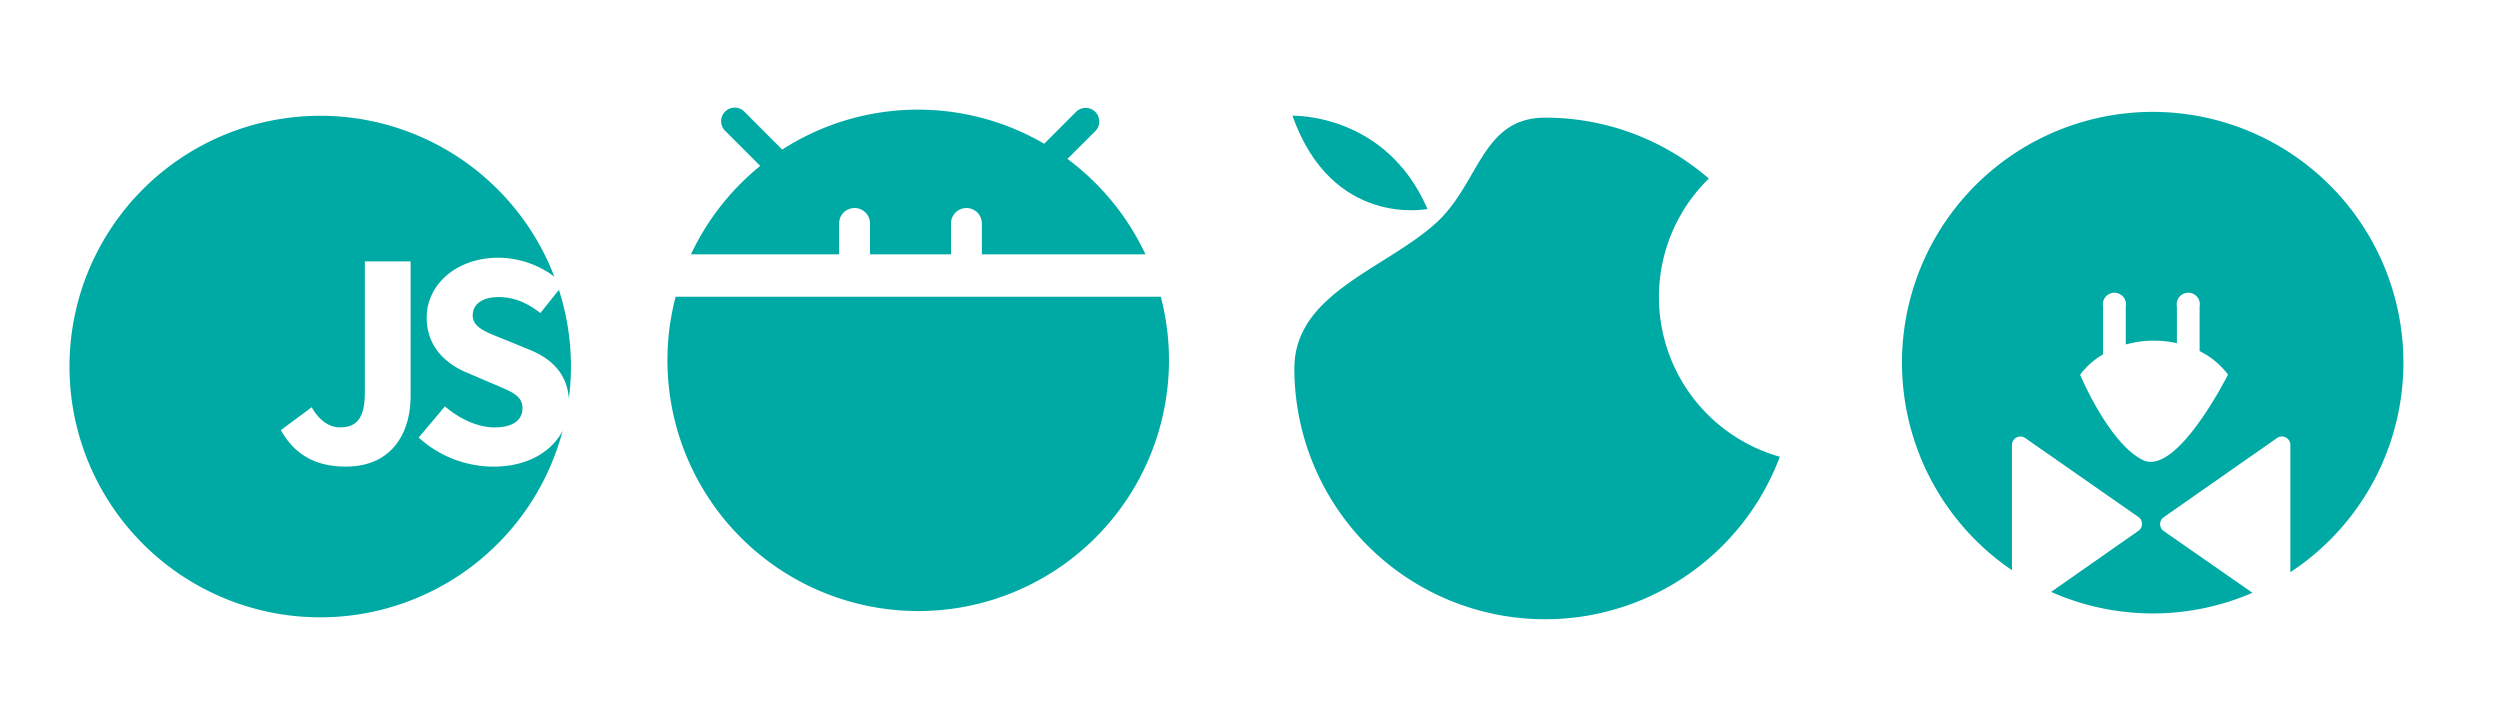 <svg id="Layer_1" data-name="Layer 1" xmlns="http://www.w3.org/2000/svg" viewBox="0 0 648 184"><defs><style>.cls-1{fill:#00aaa4;}</style></defs><title>sdks</title><g id="Layer_2" data-name="Layer 2"><g id="Layer_1-2" data-name="Layer 1-2"><path class="cls-1" d="M140.07,81.14C136.63,78.5,133.34,77,129.18,77c-4,0-6.65,1.76-6.65,4.73,0,3.2,3.44,4.33,8,6.17l6.65,2.72c5.89,2.38,9.76,6.23,10.27,12.69a64.6,64.6,0,0,0-2.58-28.18Z"/><path class="cls-1" d="M127.9,120.95a28.94,28.94,0,0,1-19.38-7.53l6.81-8.09c3.68,3.2,8.49,5.45,12.81,5.45,4.89,0,7.29-1.92,7.29-5,0-3.28-3-4.32-7.53-6.25l-6.73-2.88c-5.45-2.22-10.57-6.7-10.57-14.31,0-8.65,7.77-15.54,18.58-15.54a24.37,24.37,0,0,1,14.51,4.91,65,65,0,1,0,2.16,39.92C143.05,117,136.83,120.95,127.9,120.95ZM106.43,102.6c0,10.09-5.21,18.34-16.74,18.34-8,0-13.3-3.12-16.9-9.45l8-5.93c2,3.52,4.65,5.21,7.29,5.21,4.25,0,6.49-2.16,6.49-9.13V67.76h11.86Z"/></g></g><g id="Layer_2-2" data-name="Layer 2"><g id="Layer_1-2-2" data-name="Layer 1-2"><path class="cls-1" d="M179.1,65.92h38.4v-8a4,4,0,1,1,8,0v8h21v-8a4,4,0,1,1,8,0v8h42.4a65.29,65.29,0,0,0-20.22-24.73L283.9,34a3.52,3.52,0,1,0-5-5l-8.24,8.26a65,65,0,0,0-67.91,1.51L193,29a3.52,3.52,0,1,0-4.95,5l9,9A65.27,65.27,0,0,0,179.1,65.92Z"/><path class="cls-1" d="M300.88,76.92H175.12a65,65,0,1,0,125.76,0Z"/></g></g><g id="Layer_2-3" data-name="Layer 2"><g id="Layer_1-2-3" data-name="Layer 1-2"><path class="cls-1" d="M430,77a42.86,42.86,0,0,1,12.93-30.72A64.73,64.73,0,0,0,400.5,30.5c-16.59,0-17,17.27-28.5,27.5-13.37,11.91-36.5,18.19-36.5,37.5a65,65,0,0,0,125.84,22.89A43,43,0,0,1,430,77Z"/><path class="cls-1" d="M335,30s24.21-.82,35,24.17C370,54.17,345.34,59.2,335,30Z"/></g></g><g id="Layer_2-4" data-name="Layer 2"><g id="Layer_1-2-4" data-name="Layer 1-2"><path class="cls-1" d="M558,29a65,65,0,0,0-36.5,118.79V115.33a2.19,2.19,0,0,1,3.44-1.79L554.28,134a2.19,2.19,0,0,1,0,3.59l-22.63,15.83a65,65,0,0,0,52.19.23l-23-16a2.19,2.19,0,0,1,0-3.59l29.38-20.53a2.19,2.19,0,0,1,3.44,1.79v33A65,65,0,0,0,558,29Zm-2.63,90.21c-8.84-4.42-16.2-22.09-16.2-22.09a20.15,20.15,0,0,1,6-5.3,2.92,2.92,0,0,1-.06-.59V79.45a3,3,0,1,1,5.89,0V89.3a26.53,26.53,0,0,1,7.36-1,27,27,0,0,1,5.89.65v-9.5a3,3,0,1,1,5.89,0V91a20.83,20.83,0,0,1,7.36,6.09S564.21,123.63,555.37,119.21Z"/></g></g></svg>